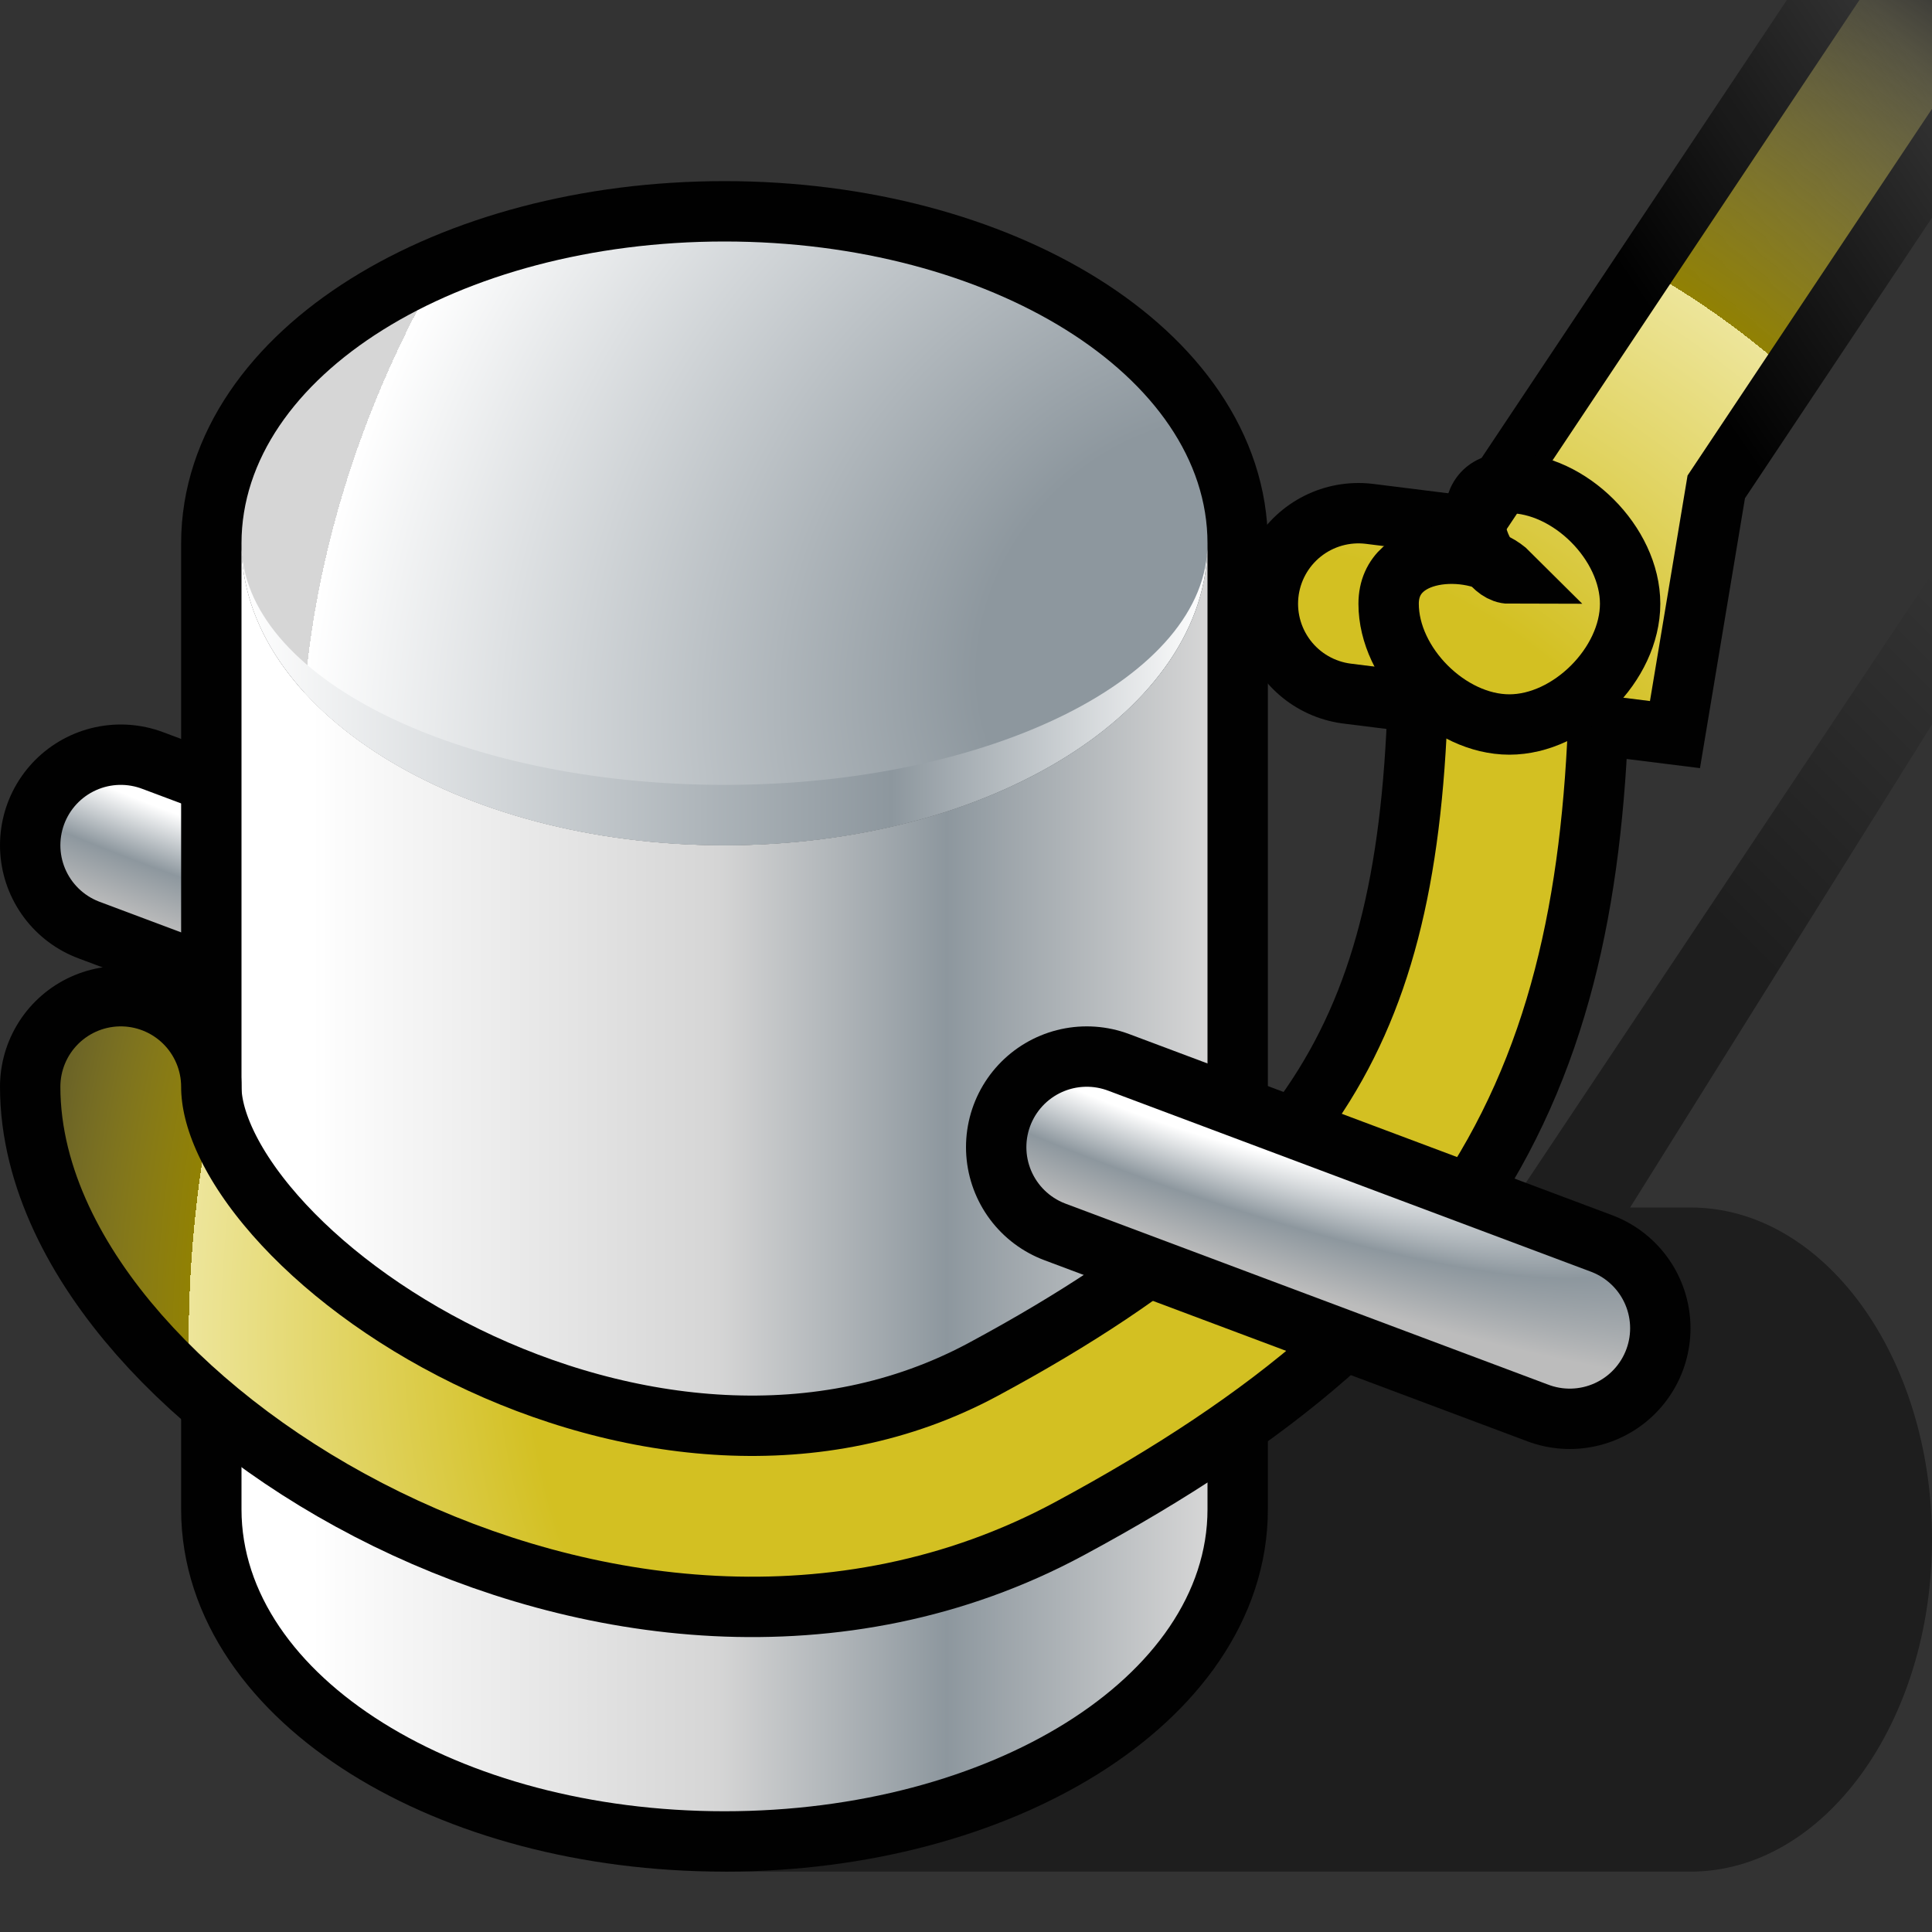 <?xml version="1.0" encoding="UTF-8" standalone="yes"?>
<svg version="1.1" width="64" height="64" color-interpolation="linearRGB"
     xmlns:svg="http://www.w3.org/2000/svg" xmlns="http://www.w3.org/2000/svg">
 <rect width="100%" height="100%" fill="#333333" stroke="none"/>
 <g>
  <linearGradient id="gradient0" gradientUnits="userSpaceOnUse" x1="-22.76" y1="-49" x2="-13.25" y2="-58.5">
   <stop offset="0" stop-color="#010101" stop-opacity="0.416"/>
   <stop offset="1" stop-color="#010101" stop-opacity="0"/>
  </linearGradient>
  <path style="fill:url(#gradient0)"
        d="M24 62H56C60.41 62 64 57.07 64 51C64 44.92 60.41 40 56 40H54L64 24V19L50 40H24"
  />
  <path style="fill:none; stroke:#010101; stroke-width:8; stroke-linecap:round"
        d="M4 36L20 42"
        transform="matrix(1,0,0,1,0,-8)"
  />
  <radialGradient id="gradient1" gradientUnits="userSpaceOnUse" cx="0" cy="0" r="64" gradientTransform="matrix(0.392,0.149,-0.03,0.078,5.82,33.236)">
   <stop offset="0.3" stop-color="#ffffff"/>
   <stop offset="0.661" stop-color="#8d979e"/>
   <stop offset="1" stop-color="#bcbcbc"/>
  </radialGradient>
  <path style="fill:none; stroke:url(#gradient1); stroke-width:4; stroke-linecap:round"
        d="M4 36L20 42"
        transform="matrix(1,0,0,1,0,-8)"
  />
  <path style="fill:none; stroke:#010101; stroke-width:4"
        d="M24 8C15.16 8 8 12.47 8 18V50C8 55.52 15.16 60 24 60C32.83 60 40 55.52 40 50V18C40 12.47 32.83 8 24 8z"
  />
  <linearGradient id="gradient2" gradientUnits="userSpaceOnUse" x1="8" y1="-64" x2="40" y2="-64">
   <stop offset="0.072" stop-color="#ffffff"/>
   <stop offset="0.494" stop-color="#d5d5d5"/>
   <stop offset="0.73" stop-color="#8d979e"/>
   <stop offset="1" stop-color="#d6d6d6"/>
  </linearGradient>
  <path style="fill:url(#gradient2)"
        d="M24 8C15.16 8 8 12.47 8 18V50C8 55.52 15.16 60 24 60C32.83 60 40 55.52 40 50V18C40 12.47 32.83 8 24 8z
           M40 18C40 23.52 32.83 28 24 28C15.16 28 8 23.52 8 18C8 12.47 15.16 8 24 8C32.83 8 40 12.47 40 18z"
  />
  <radialGradient id="gradient3" gradientUnits="userSpaceOnUse" cx="0" cy="0" r="64" gradientTransform="matrix(0.33,-0.375,0.325,0.285,39.618,21.245)">
   <stop offset="0.243" stop-color="#8d979e"/>
   <stop offset="1" stop-color="#ffffff"/>
   <stop offset="0.521" stop-color="#d5d5d5"/>
   <stop offset="0" stop-color="#d6d6d6"/>
  </radialGradient>
  <path style="fill:url(#gradient3)"
        d="M40 18C40 23.52 32.83 28 24 28C15.16 28 8 23.52 8 18C8 12.47 15.16 8 24 8C32.83 8 40 12.47 40 18z"
  />
  <linearGradient id="gradient4" gradientUnits="userSpaceOnUse" x1="8" y1="-64" x2="40" y2="-64">
   <stop offset="0" stop-color="#ffffff"/>
   <stop offset="0.673" stop-color="#8d979e"/>
   <stop offset="1" stop-color="#ffffff"/>
  </linearGradient>
  <path style="fill:url(#gradient4)"
        d="M40 18V18C40 23.52 32.83 28 24 28C15.16 28 8 23.52 8 18V18C8 22.41 15.16 26 24 26C32.83 26 40 22.41 40 18z"
  />
  <linearGradient id="gradient5" gradientUnits="userSpaceOnUse" x1="-36.44" y1="-28.81" x2="17.45" y2="-65.51">
   <stop offset="0.817" stop-color="#010101"/>
   <stop offset="1" stop-color="#010101" stop-opacity="0"/>
  </linearGradient>
  <path style="fill:none; stroke:url(#gradient5); stroke-width:8; stroke-linecap:round"
        d="M4 36C4 44 21 55 34 48C47 41 50 34 50 21L64 0L54 15L53 21L45 20"
  />
  <radialGradient id="gradient6" gradientUnits="userSpaceOnUse" cx="0" cy="0" r="64" gradientTransform="matrix(0.632,0.228,-0.265,0.732,38.093,41.064)">
   <stop offset="0.471" stop-color="#d3c022"/>
   <stop offset="0.726" stop-color="#ede59a"/>
   <stop offset="0.141" stop-color="#918103"/>
   <stop offset="1" stop-color="#ede49a" stop-opacity="0"/>
  </radialGradient>
  <path style="fill:none; stroke:url(#gradient6); stroke-width:4; stroke-linecap:round"
        d="M4 36C4 44 21 55 34 48C47 41 50 34 50 21L64 0L54 15L53 21L45 20"
  />
  <path style="fill:none; stroke:#010101; stroke-width:8; stroke-linecap:round"
        d="M4 36L20 42"
        transform="matrix(1,0,0,1,32,2)"
  />
  <radialGradient id="gradient7" gradientUnits="userSpaceOnUse" cx="0" cy="0" r="64" gradientTransform="matrix(0.392,0.149,-0.03,0.078,5.82,33.236)">
   <stop offset="0.3" stop-color="#ffffff"/>
   <stop offset="0.661" stop-color="#8d979e"/>
   <stop offset="1" stop-color="#bcbcbc"/>
  </radialGradient>
  <path style="fill:none; stroke:url(#gradient7); stroke-width:4; stroke-linecap:round"
        d="M4 36L20 42"
        transform="matrix(1,0,0,1,32,2)"
  />
  <path style="fill:none; stroke:#010101; stroke-width:2"
        d="M50 16C48 16 49 19 50 19C49 18 46 18 46 20C46 22 48 24 50 24C52 24 54 22 54 20C54 18 52 16 50 16z"
  />
 </g>
</svg>
